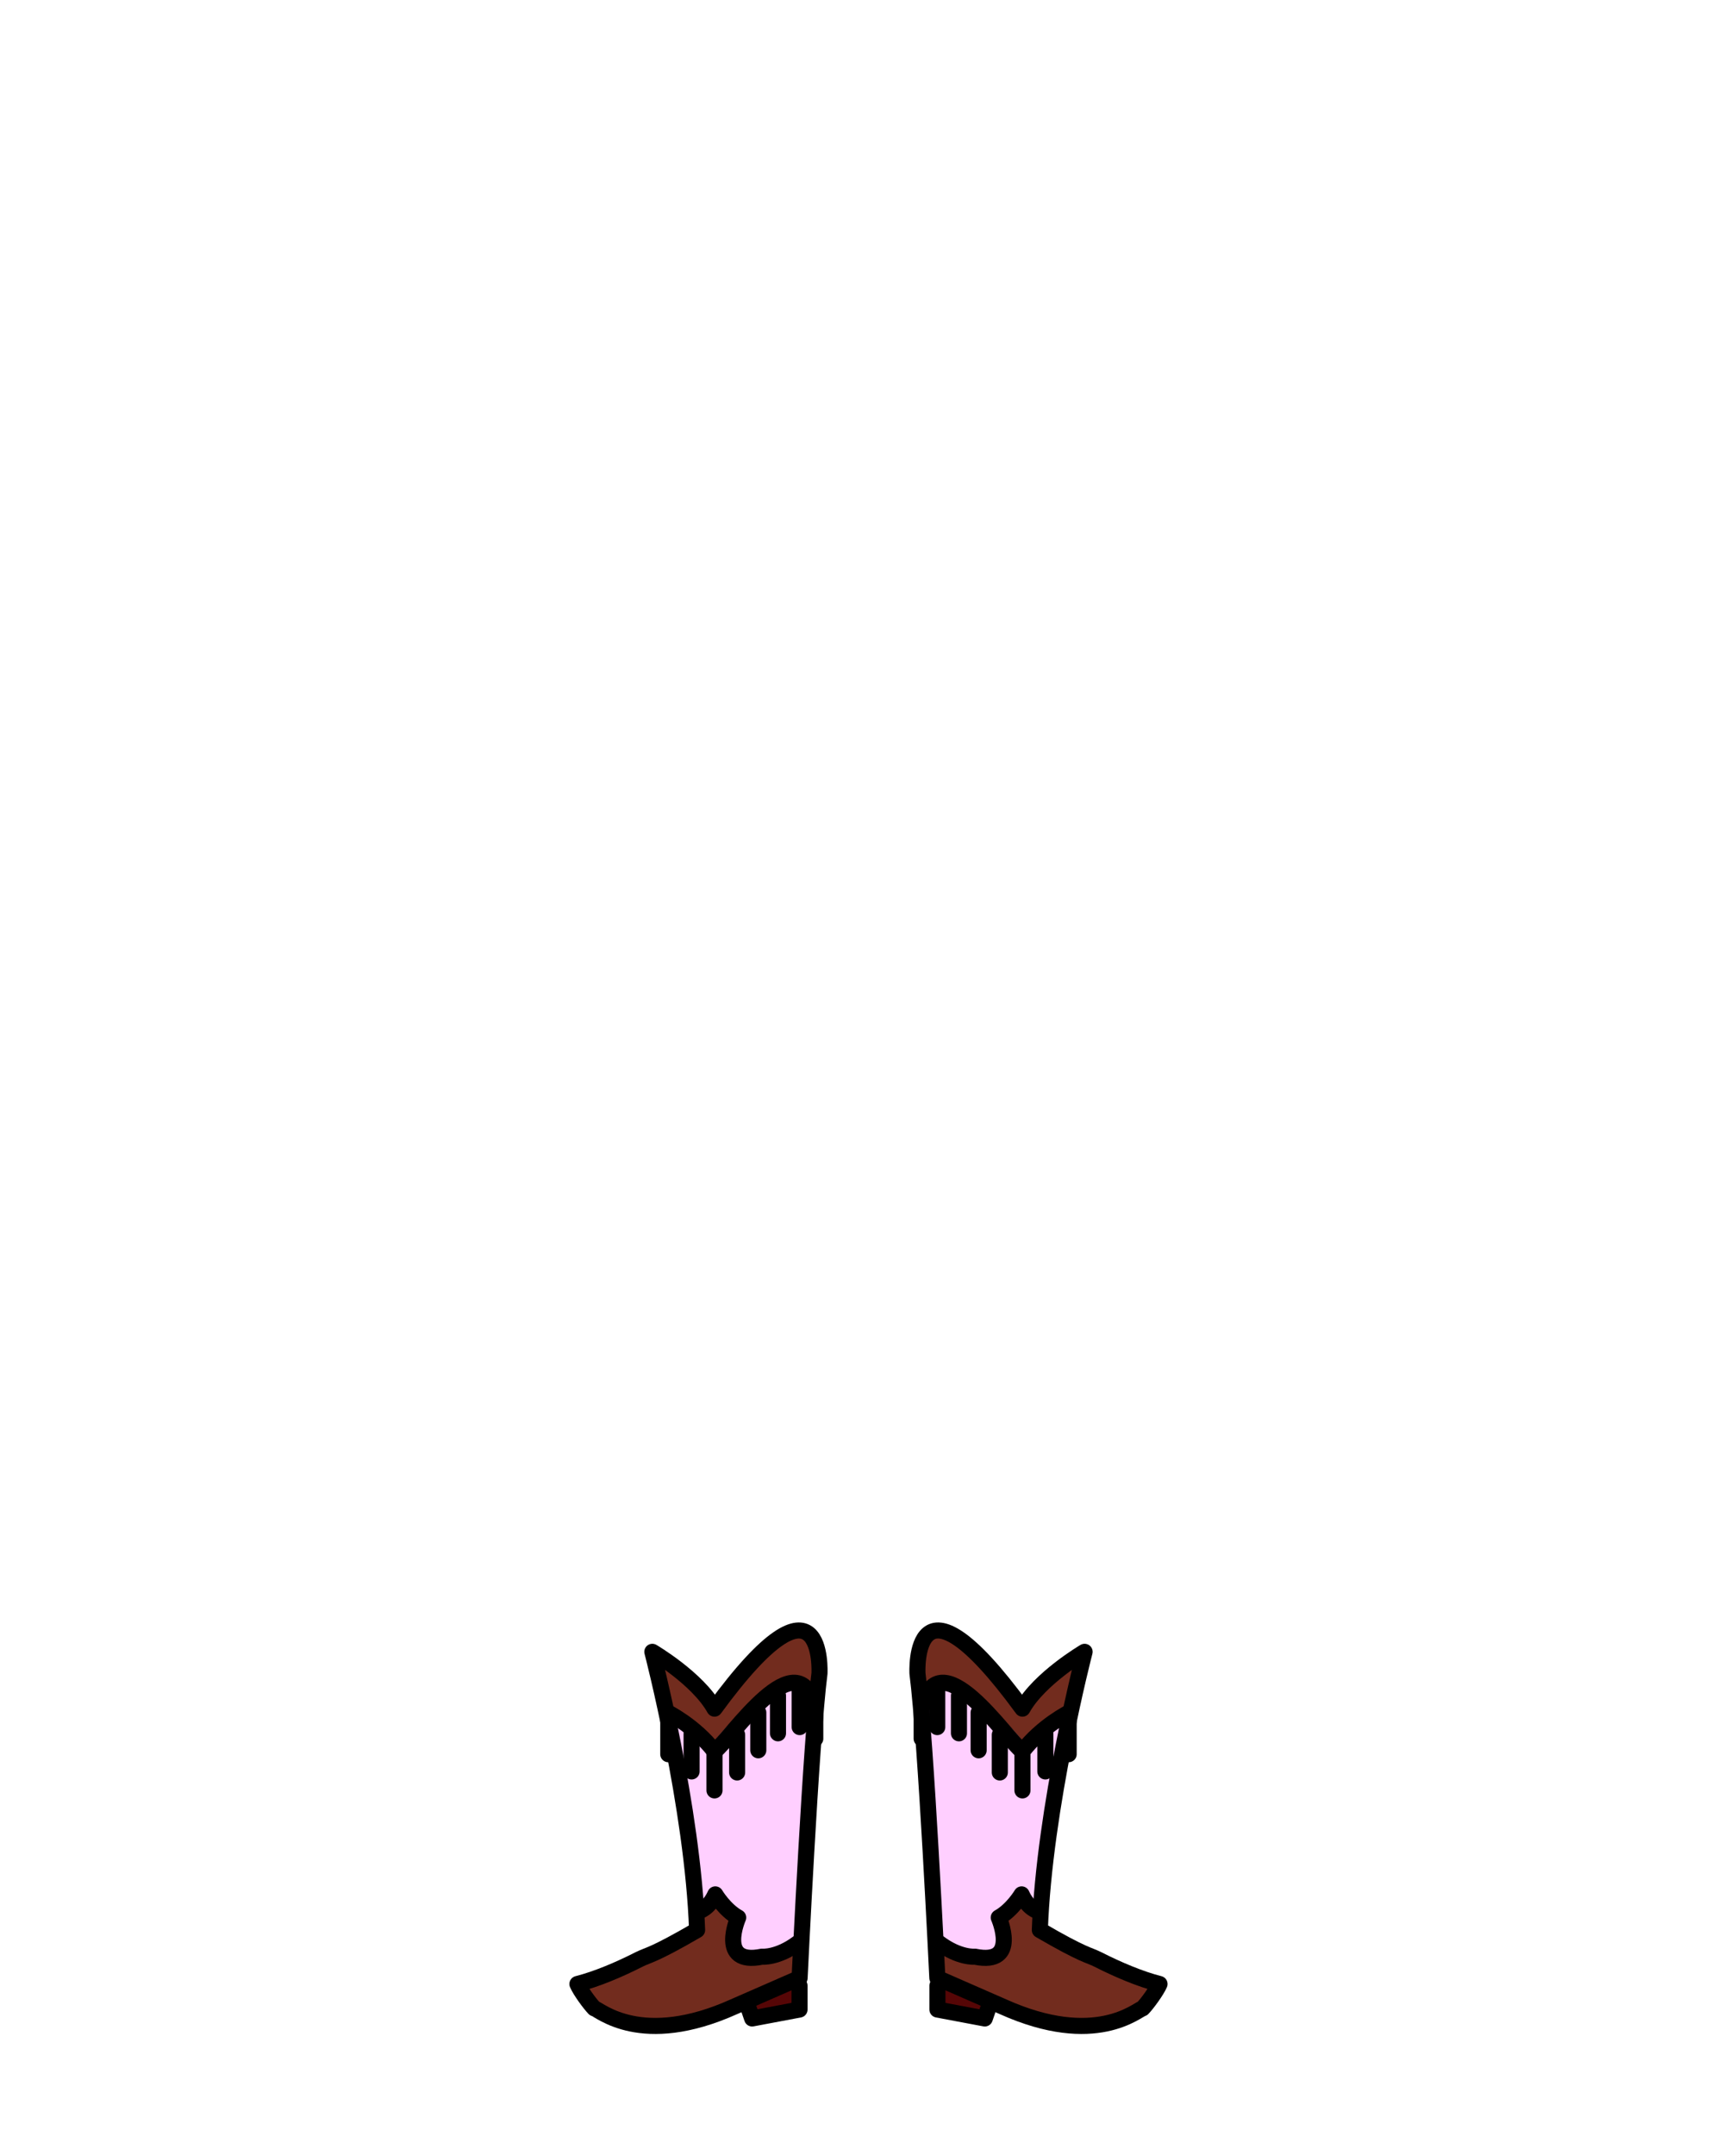 <?xml version="1.0" encoding="utf-8"?>
<!-- Generator: Adobe Illustrator 15.1.0, SVG Export Plug-In . SVG Version: 6.00 Build 0)  -->
<!DOCTYPE svg PUBLIC "-//W3C//DTD SVG 1.1//EN" "http://www.w3.org/Graphics/SVG/1.1/DTD/svg11.dtd">
<svg version="1.1" id="Layer_1" xmlns="http://www.w3.org/2000/svg" xmlns:xlink="http://www.w3.org/1999/xlink" x="0px" y="0px"
	 width="1080px" height="1340px" viewBox="0 0 1080 1340" enable-background="new 0 0 1080 1340" xml:space="preserve">
<g>
	
		<polyline fill="#560606" stroke="#000000" stroke-width="10" stroke-linecap="round" stroke-linejoin="round" stroke-miterlimit="10" points="
		497.396,1234.778 497.396,1249.611 467.923,1255.161 465.053,1246.778 	"/>
	<path fill="#FFCFFF" d="M407.877,1033.366c0,0,21.29,89.724,23.956,165.884c-27.94,16.243-62.333,30.188-74.333,33.25
		c1.666,4.008,9.403,13.477,12.236,16.385c3.258,0.682,30.237,25.229,86.31-3.849l40.704-20.046c0,0,11.666-143.941,17-185.157
		c0,0-10.466-72.72-69.25,22.667C434,1043.684,407.877,1033.366,407.877,1033.366z"/>
	<path fill="#722C1E" d="M405.833,1027.167l8.178,37.519c0,0,21.335,7.979,30.334,18.143c0,0,43.951-57.17,66.976-27.837v-21
		c0,0-7.488-60.157-66.811,30.333C444.512,1064.323,413.833,1024.834,405.833,1027.167z"/>
	<path fill="#722C1E" d="M355.833,1234.778c0,0,35.667-10.65,41-17.298c0,0,31.83-15.485,39.082-15.566l-2.26-12.747
		c0,0,7.512-2.667,8.845-11.167l18.296,17.833c0,0-19.63,35,35.704,16l-0.78,18.92C495.72,1230.753,396.25,1290.25,355.833,1234.778
		z"/>
	<path fill="none" stroke="#000000" stroke-width="10" stroke-linecap="round" stroke-linejoin="round" stroke-miterlimit="10" d="
		M405.833,1027.167c0,0,25.176,96.84,27.842,173c-27.94,16.243-30.135,15.264-36.175,18.333
		c-12.492,6.348-26.278,12.17-38.278,15.232c1.666,4.008,7.681,12.244,10.514,15.151c3.258,0.682,29.264,24.865,86.764-0.974
		l40.941-17.91c0,0,7.034-148.146,12.368-189.363c0,0,3.94-72.804-65.31,21.863C434,1043.684,405.833,1027.167,405.833,1027.167z"/>
	<path fill="none" stroke="#000000" stroke-width="10" stroke-linecap="round" stroke-linejoin="round" stroke-miterlimit="10" d="
		M415.012,1064.686c0,0,17.155,8.392,29.488,24.392c10.488-8,52-71.576,62.7-26.917"/>
	<path fill="none" stroke="#000000" stroke-width="10" stroke-linecap="round" stroke-linejoin="round" stroke-miterlimit="10" d="
		M434.742,1188.501c0,0,6.258-1.501,10.258-10.501c0,0,5.75,9.693,14.25,14.411c0,0-13.25,30.089,14.75,24.339
		c0,0,9.83,0.962,22.5-8.564"/>
	<g>
		
			<line fill="none" stroke="#000000" stroke-width="10" stroke-linecap="round" stroke-linejoin="round" x1="444.5" y1="1089.913" x2="444.5" y2="1113.354"/>
		
			<line fill="none" stroke="#000000" stroke-width="10" stroke-linecap="round" stroke-linejoin="round" x1="458.577" y1="1078.751" x2="458.577" y2="1102.191"/>
		
			<line fill="none" stroke="#000000" stroke-width="10" stroke-linecap="round" stroke-linejoin="round" x1="471.75" y1="1064.957" x2="471.75" y2="1088.396"/>
		
			<line fill="none" stroke="#000000" stroke-width="10" stroke-linecap="round" stroke-linejoin="round" x1="484" y1="1054.396" x2="484" y2="1077.837"/>
		
			<line fill="none" stroke="#000000" stroke-width="10" stroke-linecap="round" stroke-linejoin="round" x1="497.5" y1="1050.534" x2="497.5" y2="1073.976"/>
		
			<line fill="none" stroke="#000000" stroke-width="10" stroke-linecap="round" stroke-linejoin="round" x1="507.2" y1="1057.737" x2="507.2" y2="1081.178"/>
		
			<line fill="none" stroke="#000000" stroke-width="10" stroke-linecap="round" stroke-linejoin="round" x1="430.25" y1="1078.111" x2="430.25" y2="1101.552"/>
		
			<line fill="none" stroke="#000000" stroke-width="10" stroke-linecap="round" stroke-linejoin="round" x1="415.75" y1="1067.391" x2="415.75" y2="1090.831"/>
	</g>
</g>
<g>
	
		<polyline fill="#560606" stroke="#000000" stroke-width="10" stroke-linecap="round" stroke-linejoin="round" stroke-miterlimit="10" points="
		615.53,1246.778 612.66,1255.161 583.188,1249.611 583.188,1234.778 	"/>
	<path fill="#FFCFFF" d="M636.083,1062.5c-58.784-95.387-69.25-22.667-69.25-22.667c5.334,41.216,17,185.157,17,185.157
		l40.704,20.046c56.072,29.077,83.052,4.53,86.311,3.849c2.832-2.908,10.569-12.377,12.235-16.385
		c-12-3.063-46.394-17.007-74.333-33.25c2.666-76.16,23.956-165.884,23.956-165.884S646.583,1043.684,636.083,1062.5z"/>
	<path fill="#722C1E" d="M636.072,1064.324c-59.322-90.49-66.811-30.333-66.811-30.333v21
		c23.024-29.333,66.976,27.837,66.976,27.837c8.999-10.163,30.335-18.143,30.335-18.143l8.178-37.519
		C666.75,1024.834,636.071,1064.323,636.072,1064.324z"/>
	<path fill="#722C1E" d="M584.863,1230.753l-0.78-18.92c55.334,19,35.704-16,35.704-16L638.083,1178
		c1.333,8.5,8.845,11.167,8.845,11.167l-2.26,12.747c7.252,0.081,39.082,15.566,39.082,15.566c5.333,6.647,41,17.298,41,17.298
		C684.333,1290.25,584.863,1230.753,584.863,1230.753z"/>
	<path fill="none" stroke="#000000" stroke-width="10" stroke-linecap="round" stroke-linejoin="round" stroke-miterlimit="10" d="
		M636.083,1062.5c-69.25-94.667-65.31-21.863-65.31-21.863c5.334,41.217,12.368,189.363,12.368,189.363l40.941,17.91
		c57.5,25.839,83.506,1.655,86.765,0.974c2.832-2.907,8.848-11.144,10.514-15.151c-12-3.063-25.786-8.885-38.278-15.232
		c-6.04-3.069-8.235-2.09-36.175-18.333c2.666-76.16,27.842-173,27.842-173S646.583,1043.684,636.083,1062.5z"/>
	<path fill="none" stroke="#000000" stroke-width="10" stroke-linecap="round" stroke-linejoin="round" stroke-miterlimit="10" d="
		M573.383,1062.16c10.7-44.659,52.212,18.917,62.7,26.917c12.333-16,29.487-24.392,29.487-24.392"/>
	<path fill="none" stroke="#000000" stroke-width="10" stroke-linecap="round" stroke-linejoin="round" stroke-miterlimit="10" d="
		M584.083,1208.186c12.67,9.526,22.5,8.564,22.5,8.564c28,5.75,14.75-24.339,14.75-24.339c8.5-4.718,14.25-14.411,14.25-14.411
		c4,9,10.258,10.501,10.258,10.501"/>
	<g>
		
			<line fill="none" stroke="#000000" stroke-width="10" stroke-linecap="round" stroke-linejoin="round" x1="636.083" y1="1113.354" x2="636.083" y2="1089.913"/>
		
			<line fill="none" stroke="#000000" stroke-width="10" stroke-linecap="round" stroke-linejoin="round" x1="622.006" y1="1102.191" x2="622.006" y2="1078.751"/>
		
			<line fill="none" stroke="#000000" stroke-width="10" stroke-linecap="round" stroke-linejoin="round" x1="608.833" y1="1088.396" x2="608.833" y2="1064.957"/>
		
			<line fill="none" stroke="#000000" stroke-width="10" stroke-linecap="round" stroke-linejoin="round" x1="596.583" y1="1077.837" x2="596.583" y2="1054.396"/>
		
			<line fill="none" stroke="#000000" stroke-width="10" stroke-linecap="round" stroke-linejoin="round" x1="583.083" y1="1073.976" x2="583.083" y2="1050.534"/>
		
			<line fill="none" stroke="#000000" stroke-width="10" stroke-linecap="round" stroke-linejoin="round" x1="573.383" y1="1081.178" x2="573.383" y2="1057.737"/>
		
			<line fill="none" stroke="#000000" stroke-width="10" stroke-linecap="round" stroke-linejoin="round" x1="650.333" y1="1101.552" x2="650.333" y2="1078.111"/>
		
			<line fill="none" stroke="#000000" stroke-width="10" stroke-linecap="round" stroke-linejoin="round" x1="664.833" y1="1090.831" x2="664.833" y2="1067.391"/>
	</g>
</g>
</svg>
